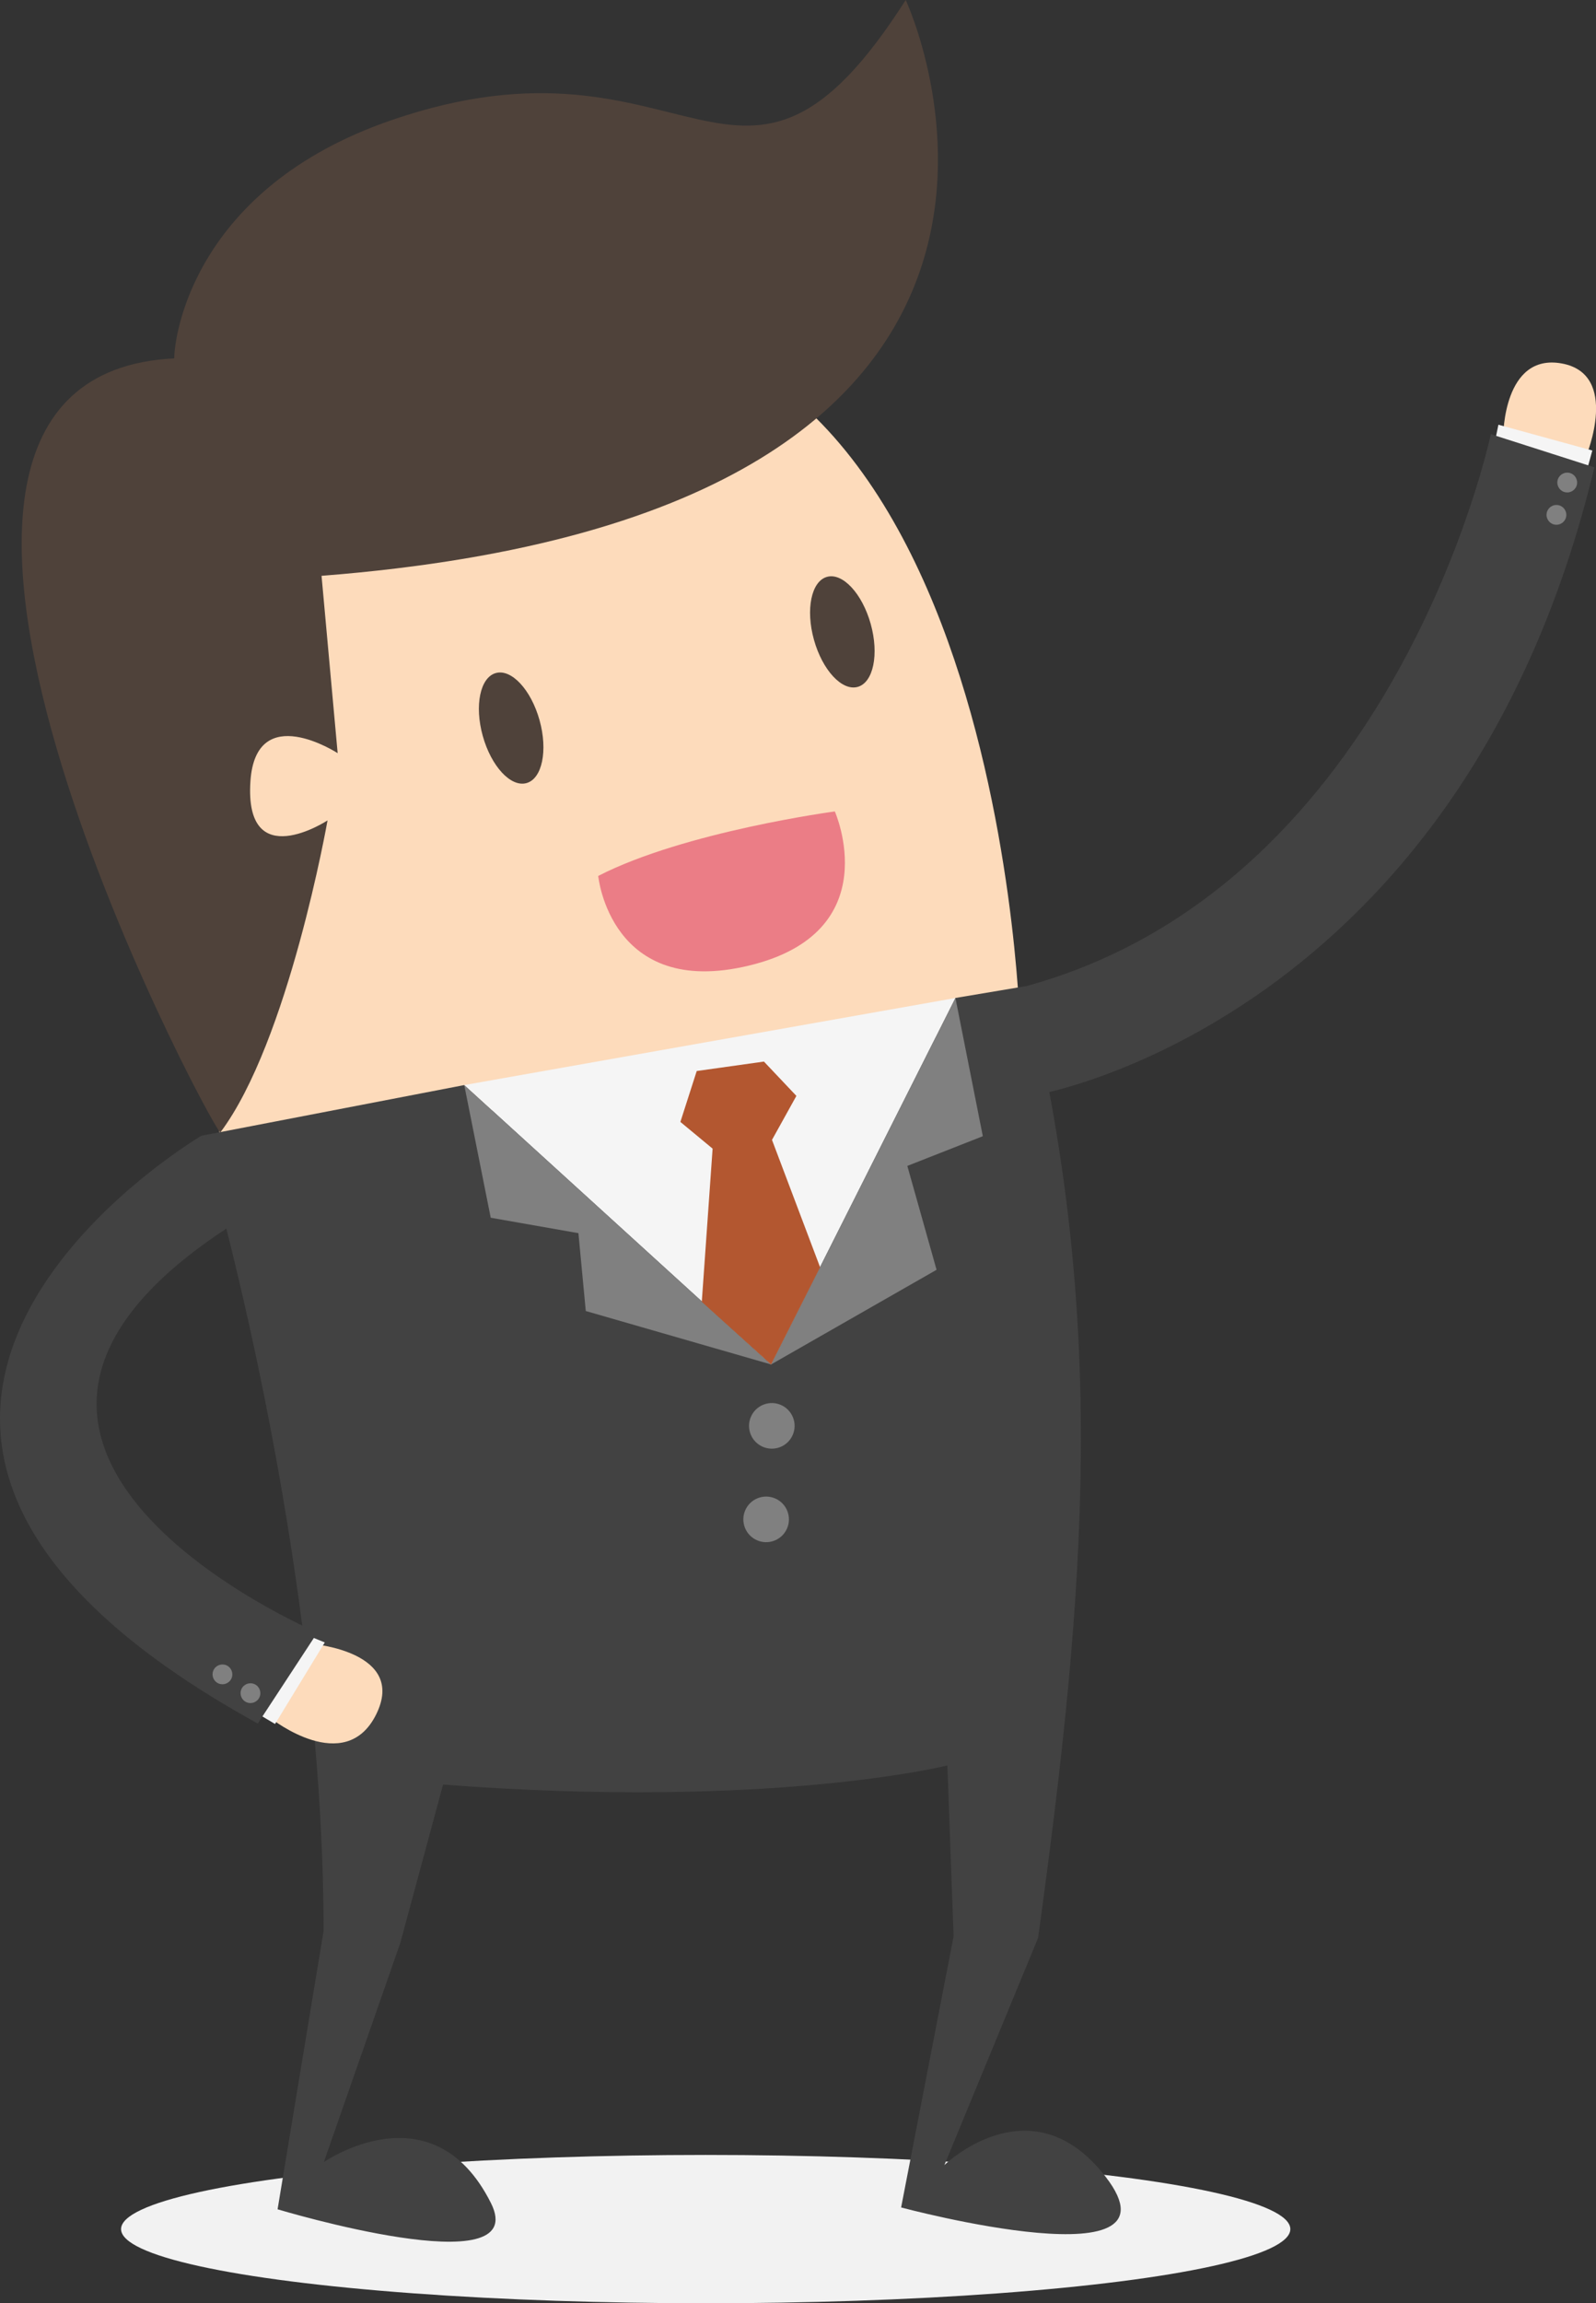 <svg xmlns="http://www.w3.org/2000/svg" viewBox="0 0 69.34 100"><rect x="0" y="0" width="69.34" height="100" fill="#333333" stroke="none"/><defs><style>.cls-1{isolation:isolate;}.cls-2{fill:#f2f2f2;mix-blend-mode:multiply;}.cls-3{fill:#fddbbb;}.cls-4{fill:#f5f5f5;}.cls-5{fill:#424242;}.cls-6{fill:gray;}.cls-7{fill:#b35730;}.cls-8{fill:#4f423a;}.cls-9{fill:#eb7d86;}</style></defs><title>icone-estab-representante</title><g class="cls-1"><g id="Camada_1" data-name="Camada 1"><ellipse class="cls-2" cx="30.66" cy="96.78" rx="25.4" ry="3.22"/><path class="cls-3" d="M84.25,19.78s1.47-3.54-1.07-4-2.54,3.15-2.54,3.15Z" transform="translate(-15.33)"/><polygon class="cls-4" points="64.9 19.41 65.1 18.44 69.18 19.56 68.92 20.51 64.9 19.41"/><path class="cls-5" d="M60.43,47.52s18.4-3.2,24.17-27.23l-4.5-1.44S76,38.41,59.93,42.81Z" transform="translate(-15.33)"/><circle class="cls-6" cx="82.95" cy="22.35" r="0.43" transform="translate(33.93 101.38) rotate(-81.99)"/><circle class="cls-6" cx="83.41" cy="20.95" r="0.43" transform="translate(35.68 100.61) rotate(-81.96)"/><path class="cls-3" d="M25.09,50.1s-8-29.85,10.25-35.22C58.64,8,59.64,44.43,59.64,44.43Z" transform="translate(-15.33)"/><path class="cls-5" d="M59.93,42.81l-3.1.52-8,15.92L35.5,47.11l-11.42,2.2c2.36,8.22,5.3,22,5.31,34.52l-2,12.09s11.08,3.34,9.27-.27c-2.54-5.06-7.26-1.78-7.26-1.78l3.32-9.51,1.86-6.88c14.25,1.09,21.91-.83,21.91-.83l.27,7.42L54.48,95.84s12.88,3.45,8.71-1.55C60,90.46,56.36,94,56.36,94l4.07-9.86C62.54,68.84,63.44,57.27,59.93,42.81Z" transform="translate(-15.33)"/><polygon class="cls-4" points="41.51 43.33 33.5 59.24 20.17 47.11 41.51 43.33"/><polygon class="cls-6" points="41.51 43.33 42.7 49.33 39.42 50.62 40.69 55.13 33.5 59.24 41.51 43.33"/><polygon class="cls-6" points="33.5 59.24 25.45 56.92 25.13 53.54 21.32 52.87 20.17 47.11 33.5 59.24"/><polygon class="cls-7" points="34.6 47.58 33.19 46.09 30.27 46.5 29.56 48.71 30.96 49.87 30.49 56.52 33.5 59.24 35.63 55.02 33.54 49.49 34.6 47.58"/><circle class="cls-6" cx="48.86" cy="61.91" r="0.99" transform="translate(-34.9 22.7) rotate(-21.91)"/><circle class="cls-6" cx="48.61" cy="65.97" r="0.99" transform="translate(-36.43 22.9) rotate(-21.91)"/><path class="cls-8" d="M54.68,0S65.06,22.21,29.3,25L30,32.7s-3.55-2.31-3.79,1.22c-.27,4.07,3.35,1.7,3.35,1.7s-1.69,9.6-4.66,13.55c-.56-.5-17.75-32.83-2-33.61,0-.93.82-7.38,9.43-10.34C45.33.74,47.44,11.34,54.68,0Z" transform="translate(-15.33)"/><ellipse class="cls-8" cx="37.54" cy="31.61" rx="1.28" ry="2.48" transform="translate(-22.45 11.26) rotate(-15.6)"/><ellipse class="cls-8" cx="51.93" cy="27.44" rx="1.28" ry="2.48" transform="translate(-20.8 14.97) rotate(-15.6)"/><path class="cls-9" d="M51.6,35.23s-6.52.87-10.28,2.8c0,0,.52,5.35,6.56,3.89S51.6,35.23,51.6,35.23Z" transform="translate(-15.33)"/><path class="cls-3" d="M27.12,74.62s3.2,2.53,4.55-.18-2.73-3.06-2.73-3.06Z" transform="translate(-15.33)"/><polygon class="cls-4" points="13.21 70.94 14.11 71.31 11.95 74.85 11.11 74.35 13.21 70.94"/><path class="cls-5" d="M24.08,49.31S2.85,61.81,26.53,74.83l2.59-3.95s-18.86-8-3.69-17.71Z" transform="translate(-15.33)"/><circle class="cls-6" cx="25" cy="72.69" r="0.43" transform="translate(-66.96 66.57) rotate(-66.45)"/><circle class="cls-6" cx="26.22" cy="73.5" r="0.43" transform="translate(-66.97 68.14) rotate(-66.42)"/></g></g></svg>